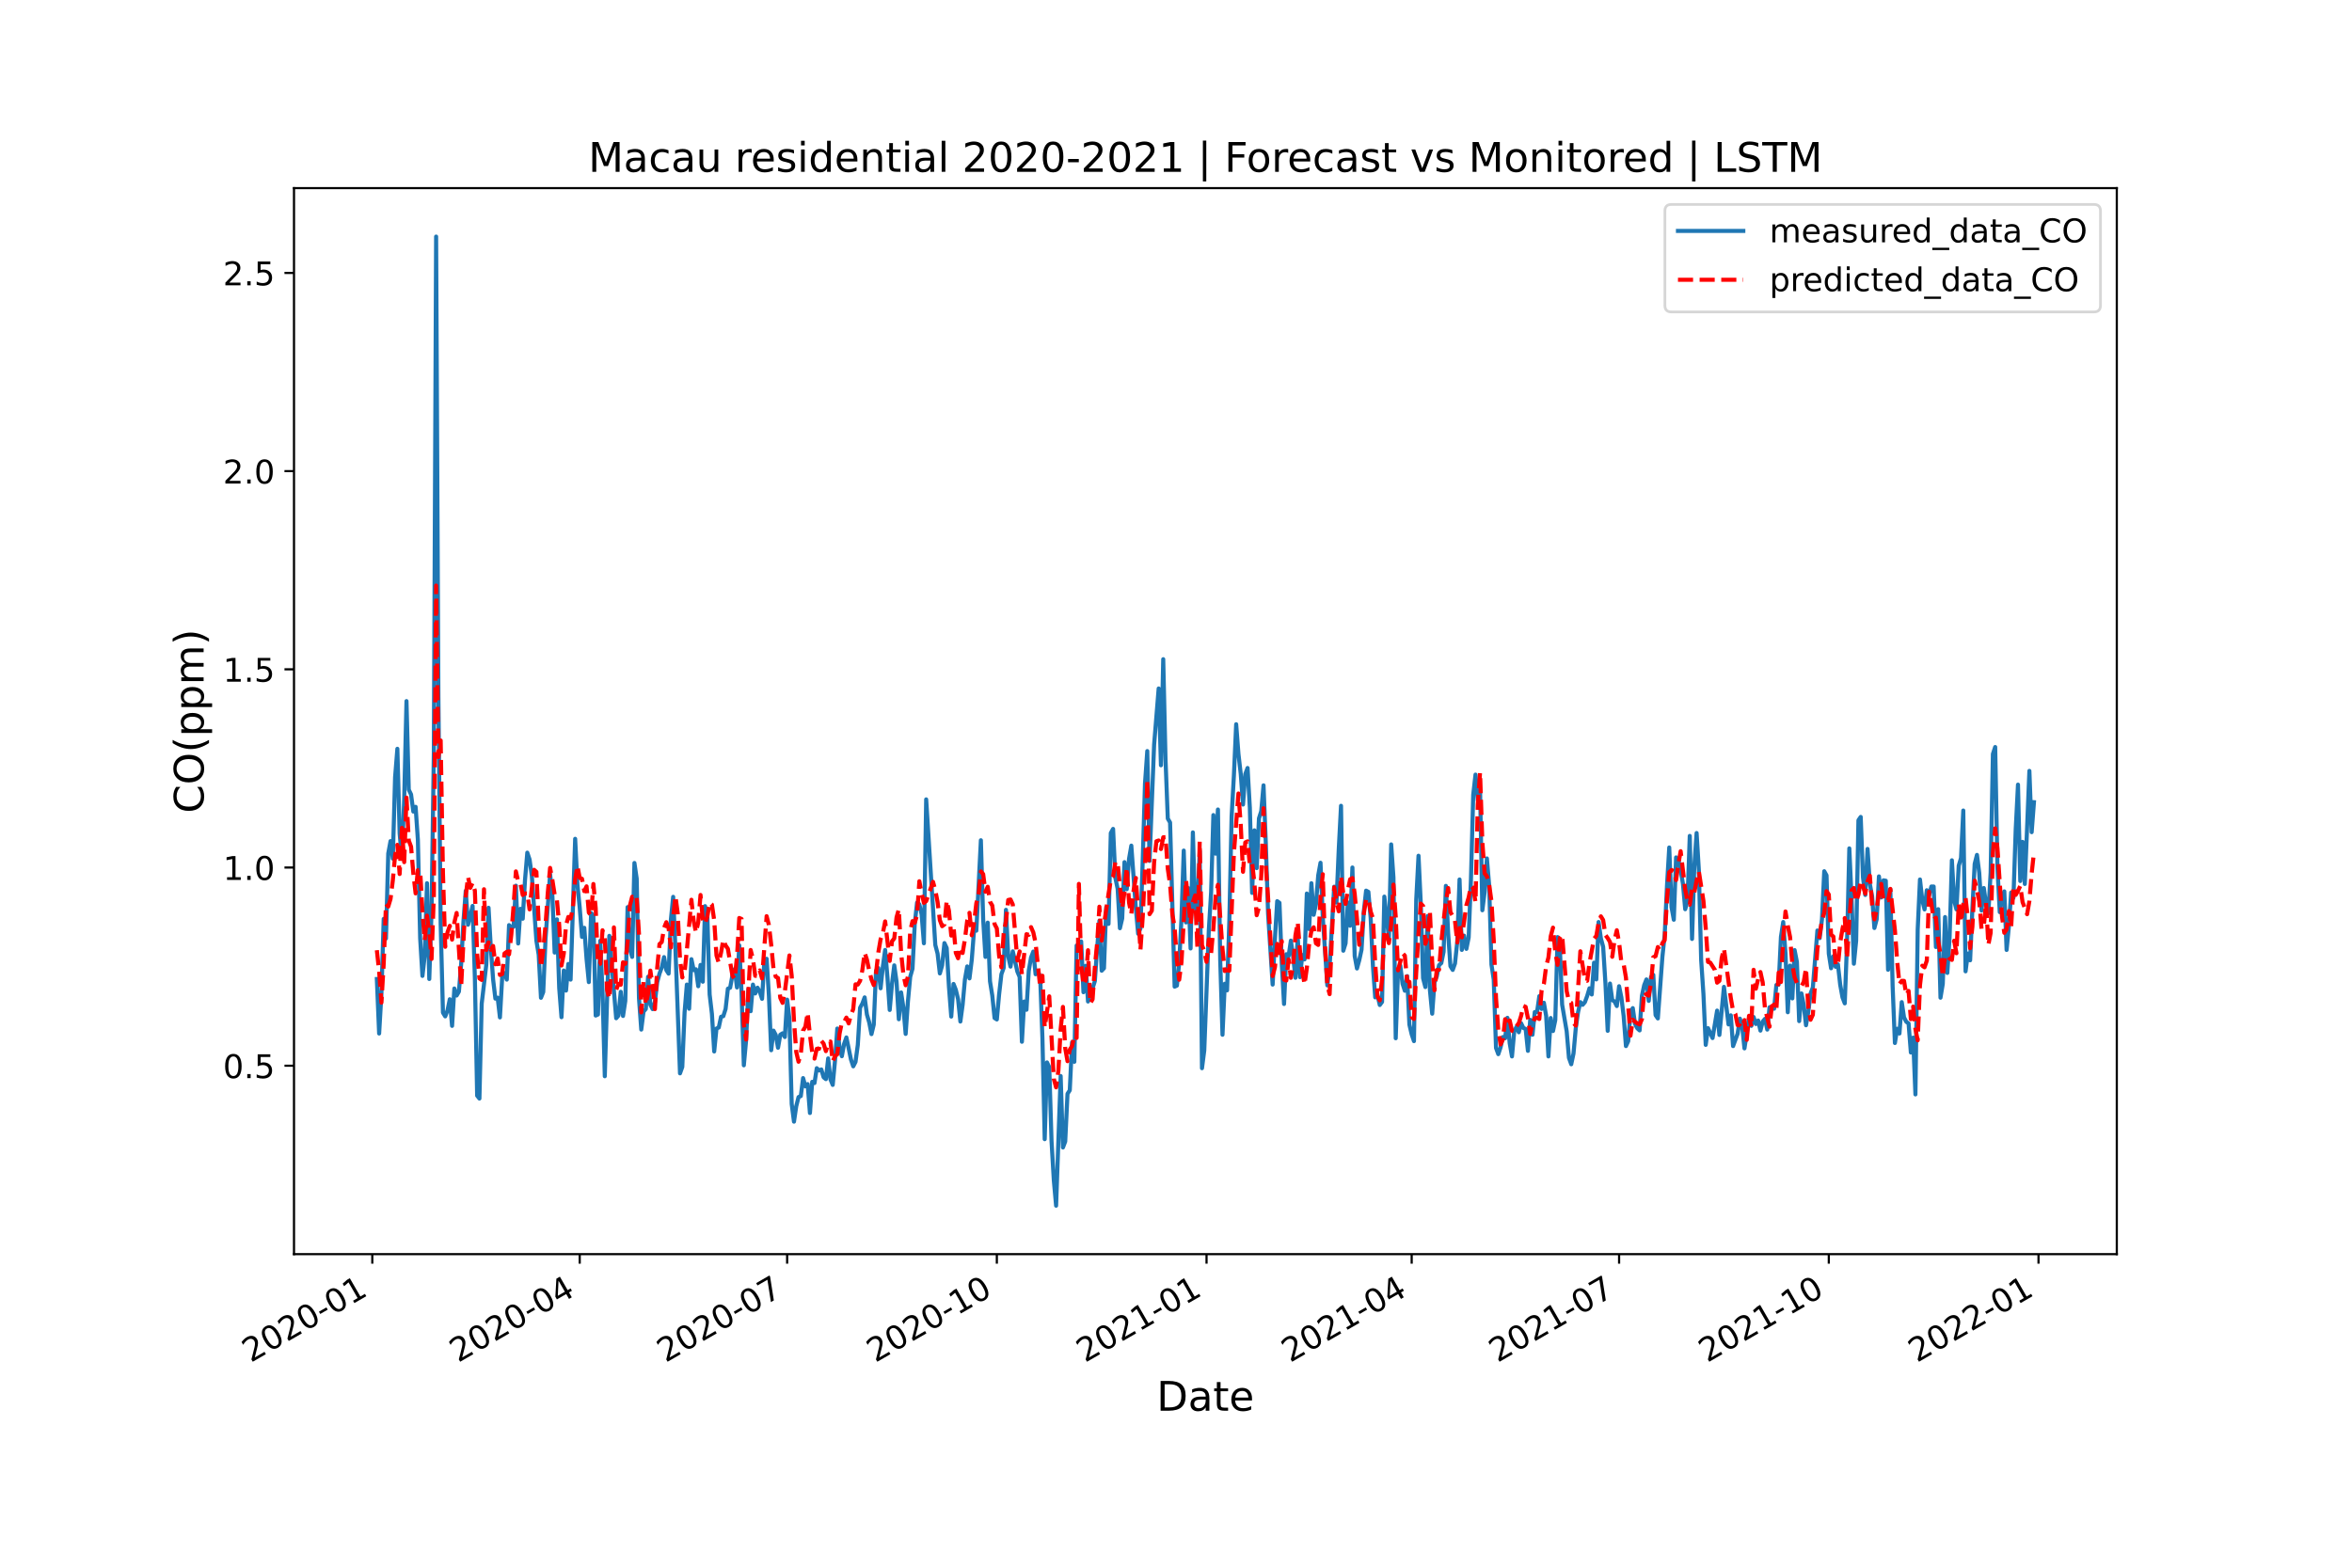 <?xml version="1.0" encoding="utf-8" standalone="no"?>
<!DOCTYPE svg PUBLIC "-//W3C//DTD SVG 1.1//EN"
  "http://www.w3.org/Graphics/SVG/1.1/DTD/svg11.dtd">
<!-- Created with matplotlib (https://matplotlib.org/) -->
<svg height="576pt" version="1.1" viewBox="0 0 864 576" width="864pt" xmlns="http://www.w3.org/2000/svg" xmlns:xlink="http://www.w3.org/1999/xlink">
 <defs>
  <style type="text/css">*{stroke-linecap:butt;stroke-linejoin:round;}</style>
 </defs>
 <g id="figure_1">
  <g id="patch_1">
   <path d="M 0 576 
L 864 576 
L 864 0 
L 0 0 
z
" style="fill:#ffffff;"/>
  </g>
  <g id="axes_1">
   <g id="patch_2">
    <path d="M 108 460.8 
L 777.6 460.8 
L 777.6 69.12 
L 108 69.12 
z
" style="fill:#ffffff;"/>
   </g>
   <g id="matplotlib.axis_1">
    <g id="xtick_1">
     <g id="line2d_1">
      <defs>
       <path d="M 0 0 
L 0 3.5 
" id="mc6652df2b8" style="stroke:#000000;stroke-width:0.8;"/>
      </defs>
      <g>
       <use style="stroke:#000000;stroke-width:0.8;" x="136.762" xlink:href="#mc6652df2b8" y="460.8"/>
      </g>
     </g>
     <g id="text_1">
      <!-- 2020-01 -->
      <g transform="translate(92.092 500.766)rotate(-30)scale(0.12 -0.12)">
       <defs>
        <path d="M 19.188 8.297 
L 53.609 8.297 
L 53.609 0 
L 7.328 0 
L 7.328 8.297 
Q 12.938 14.109 22.625 23.891 
Q 32.328 33.688 34.812 36.531 
Q 39.547 41.844 41.422 45.531 
Q 43.312 49.219 43.312 52.781 
Q 43.312 58.594 39.234 62.25 
Q 35.156 65.922 28.609 65.922 
Q 23.969 65.922 18.812 64.312 
Q 13.672 62.703 7.812 59.422 
L 7.812 69.391 
Q 13.766 71.781 18.938 73 
Q 24.125 74.219 28.422 74.219 
Q 39.75 74.219 46.484 68.547 
Q 53.219 62.891 53.219 53.422 
Q 53.219 48.922 51.531 44.891 
Q 49.859 40.875 45.406 35.406 
Q 44.188 33.984 37.641 27.219 
Q 31.109 20.453 19.188 8.297 
z
" id="DejaVuSans-50"/>
        <path d="M 31.781 66.406 
Q 24.172 66.406 20.328 58.906 
Q 16.5 51.422 16.5 36.375 
Q 16.5 21.391 20.328 13.891 
Q 24.172 6.391 31.781 6.391 
Q 39.453 6.391 43.281 13.891 
Q 47.125 21.391 47.125 36.375 
Q 47.125 51.422 43.281 58.906 
Q 39.453 66.406 31.781 66.406 
z
M 31.781 74.219 
Q 44.047 74.219 50.516 64.516 
Q 56.984 54.828 56.984 36.375 
Q 56.984 17.969 50.516 8.266 
Q 44.047 -1.422 31.781 -1.422 
Q 19.531 -1.422 13.062 8.266 
Q 6.594 17.969 6.594 36.375 
Q 6.594 54.828 13.062 64.516 
Q 19.531 74.219 31.781 74.219 
z
" id="DejaVuSans-48"/>
        <path d="M 4.891 31.391 
L 31.203 31.391 
L 31.203 23.391 
L 4.891 23.391 
z
" id="DejaVuSans-45"/>
        <path d="M 12.406 8.297 
L 28.516 8.297 
L 28.516 63.922 
L 10.984 60.406 
L 10.984 69.391 
L 28.422 72.906 
L 38.281 72.906 
L 38.281 8.297 
L 54.391 8.297 
L 54.391 0 
L 12.406 0 
z
" id="DejaVuSans-49"/>
       </defs>
       <use xlink:href="#DejaVuSans-50"/>
       <use x="63.623" xlink:href="#DejaVuSans-48"/>
       <use x="127.246" xlink:href="#DejaVuSans-50"/>
       <use x="190.869" xlink:href="#DejaVuSans-48"/>
       <use x="254.492" xlink:href="#DejaVuSans-45"/>
       <use x="290.576" xlink:href="#DejaVuSans-48"/>
       <use x="354.199" xlink:href="#DejaVuSans-49"/>
      </g>
     </g>
    </g>
    <g id="xtick_2">
     <g id="line2d_2">
      <g>
       <use style="stroke:#000000;stroke-width:0.8;" x="212.957" xlink:href="#mc6652df2b8" y="460.8"/>
      </g>
     </g>
     <g id="text_2">
      <!-- 2020-04 -->
      <g transform="translate(168.288 500.766)rotate(-30)scale(0.12 -0.12)">
       <defs>
        <path d="M 37.797 64.312 
L 12.891 25.391 
L 37.797 25.391 
z
M 35.203 72.906 
L 47.609 72.906 
L 47.609 25.391 
L 58.016 25.391 
L 58.016 17.188 
L 47.609 17.188 
L 47.609 0 
L 37.797 0 
L 37.797 17.188 
L 4.891 17.188 
L 4.891 26.703 
z
" id="DejaVuSans-52"/>
       </defs>
       <use xlink:href="#DejaVuSans-50"/>
       <use x="63.623" xlink:href="#DejaVuSans-48"/>
       <use x="127.246" xlink:href="#DejaVuSans-50"/>
       <use x="190.869" xlink:href="#DejaVuSans-48"/>
       <use x="254.492" xlink:href="#DejaVuSans-45"/>
       <use x="290.576" xlink:href="#DejaVuSans-48"/>
       <use x="354.199" xlink:href="#DejaVuSans-52"/>
      </g>
     </g>
    </g>
    <g id="xtick_3">
     <g id="line2d_3">
      <g>
       <use style="stroke:#000000;stroke-width:0.8;" x="289.153" xlink:href="#mc6652df2b8" y="460.8"/>
      </g>
     </g>
     <g id="text_3">
      <!-- 2020-07 -->
      <g transform="translate(244.483 500.766)rotate(-30)scale(0.12 -0.12)">
       <defs>
        <path d="M 8.203 72.906 
L 55.078 72.906 
L 55.078 68.703 
L 28.609 0 
L 18.312 0 
L 43.219 64.594 
L 8.203 64.594 
z
" id="DejaVuSans-55"/>
       </defs>
       <use xlink:href="#DejaVuSans-50"/>
       <use x="63.623" xlink:href="#DejaVuSans-48"/>
       <use x="127.246" xlink:href="#DejaVuSans-50"/>
       <use x="190.869" xlink:href="#DejaVuSans-48"/>
       <use x="254.492" xlink:href="#DejaVuSans-45"/>
       <use x="290.576" xlink:href="#DejaVuSans-48"/>
       <use x="354.199" xlink:href="#DejaVuSans-55"/>
      </g>
     </g>
    </g>
    <g id="xtick_4">
     <g id="line2d_4">
      <g>
       <use style="stroke:#000000;stroke-width:0.8;" x="366.186" xlink:href="#mc6652df2b8" y="460.8"/>
      </g>
     </g>
     <g id="text_4">
      <!-- 2020-10 -->
      <g transform="translate(321.516 500.766)rotate(-30)scale(0.12 -0.12)">
       <use xlink:href="#DejaVuSans-50"/>
       <use x="63.623" xlink:href="#DejaVuSans-48"/>
       <use x="127.246" xlink:href="#DejaVuSans-50"/>
       <use x="190.869" xlink:href="#DejaVuSans-48"/>
       <use x="254.492" xlink:href="#DejaVuSans-45"/>
       <use x="290.576" xlink:href="#DejaVuSans-49"/>
       <use x="354.199" xlink:href="#DejaVuSans-48"/>
      </g>
     </g>
    </g>
    <g id="xtick_5">
     <g id="line2d_5">
      <g>
       <use style="stroke:#000000;stroke-width:0.8;" x="443.219" xlink:href="#mc6652df2b8" y="460.8"/>
      </g>
     </g>
     <g id="text_5">
      <!-- 2021-01 -->
      <g transform="translate(398.549 500.766)rotate(-30)scale(0.12 -0.12)">
       <use xlink:href="#DejaVuSans-50"/>
       <use x="63.623" xlink:href="#DejaVuSans-48"/>
       <use x="127.246" xlink:href="#DejaVuSans-50"/>
       <use x="190.869" xlink:href="#DejaVuSans-49"/>
       <use x="254.492" xlink:href="#DejaVuSans-45"/>
       <use x="290.576" xlink:href="#DejaVuSans-48"/>
       <use x="354.199" xlink:href="#DejaVuSans-49"/>
      </g>
     </g>
    </g>
    <g id="xtick_6">
     <g id="line2d_6">
      <g>
       <use style="stroke:#000000;stroke-width:0.8;" x="518.577" xlink:href="#mc6652df2b8" y="460.8"/>
      </g>
     </g>
     <g id="text_6">
      <!-- 2021-04 -->
      <g transform="translate(473.907 500.766)rotate(-30)scale(0.12 -0.12)">
       <use xlink:href="#DejaVuSans-50"/>
       <use x="63.623" xlink:href="#DejaVuSans-48"/>
       <use x="127.246" xlink:href="#DejaVuSans-50"/>
       <use x="190.869" xlink:href="#DejaVuSans-49"/>
       <use x="254.492" xlink:href="#DejaVuSans-45"/>
       <use x="290.576" xlink:href="#DejaVuSans-48"/>
       <use x="354.199" xlink:href="#DejaVuSans-52"/>
      </g>
     </g>
    </g>
    <g id="xtick_7">
     <g id="line2d_7">
      <g>
       <use style="stroke:#000000;stroke-width:0.8;" x="594.772" xlink:href="#mc6652df2b8" y="460.8"/>
      </g>
     </g>
     <g id="text_7">
      <!-- 2021-07 -->
      <g transform="translate(550.103 500.766)rotate(-30)scale(0.12 -0.12)">
       <use xlink:href="#DejaVuSans-50"/>
       <use x="63.623" xlink:href="#DejaVuSans-48"/>
       <use x="127.246" xlink:href="#DejaVuSans-50"/>
       <use x="190.869" xlink:href="#DejaVuSans-49"/>
       <use x="254.492" xlink:href="#DejaVuSans-45"/>
       <use x="290.576" xlink:href="#DejaVuSans-48"/>
       <use x="354.199" xlink:href="#DejaVuSans-55"/>
      </g>
     </g>
    </g>
    <g id="xtick_8">
     <g id="line2d_8">
      <g>
       <use style="stroke:#000000;stroke-width:0.8;" x="671.805" xlink:href="#mc6652df2b8" y="460.8"/>
      </g>
     </g>
     <g id="text_8">
      <!-- 2021-10 -->
      <g transform="translate(627.136 500.766)rotate(-30)scale(0.12 -0.12)">
       <use xlink:href="#DejaVuSans-50"/>
       <use x="63.623" xlink:href="#DejaVuSans-48"/>
       <use x="127.246" xlink:href="#DejaVuSans-50"/>
       <use x="190.869" xlink:href="#DejaVuSans-49"/>
       <use x="254.492" xlink:href="#DejaVuSans-45"/>
       <use x="290.576" xlink:href="#DejaVuSans-49"/>
       <use x="354.199" xlink:href="#DejaVuSans-48"/>
      </g>
     </g>
    </g>
    <g id="xtick_9">
     <g id="line2d_9">
      <g>
       <use style="stroke:#000000;stroke-width:0.8;" x="748.838" xlink:href="#mc6652df2b8" y="460.8"/>
      </g>
     </g>
     <g id="text_9">
      <!-- 2022-01 -->
      <g transform="translate(704.168 500.766)rotate(-30)scale(0.12 -0.12)">
       <use xlink:href="#DejaVuSans-50"/>
       <use x="63.623" xlink:href="#DejaVuSans-48"/>
       <use x="127.246" xlink:href="#DejaVuSans-50"/>
       <use x="190.869" xlink:href="#DejaVuSans-50"/>
       <use x="254.492" xlink:href="#DejaVuSans-45"/>
       <use x="290.576" xlink:href="#DejaVuSans-48"/>
       <use x="354.199" xlink:href="#DejaVuSans-49"/>
      </g>
     </g>
    </g>
    <g id="text_10">
     <!-- Date -->
     <g transform="translate(424.874 518.325)scale(0.15 -0.15)">
      <defs>
       <path d="M 19.672 64.797 
L 19.672 8.109 
L 31.594 8.109 
Q 46.688 8.109 53.688 14.938 
Q 60.688 21.781 60.688 36.531 
Q 60.688 51.172 53.688 57.984 
Q 46.688 64.797 31.594 64.797 
z
M 9.812 72.906 
L 30.078 72.906 
Q 51.266 72.906 61.172 64.094 
Q 71.094 55.281 71.094 36.531 
Q 71.094 17.672 61.125 8.828 
Q 51.172 0 30.078 0 
L 9.812 0 
z
" id="DejaVuSans-68"/>
       <path d="M 34.281 27.484 
Q 23.391 27.484 19.188 25 
Q 14.984 22.516 14.984 16.5 
Q 14.984 11.719 18.141 8.906 
Q 21.297 6.109 26.703 6.109 
Q 34.188 6.109 38.703 11.406 
Q 43.219 16.703 43.219 25.484 
L 43.219 27.484 
z
M 52.203 31.203 
L 52.203 0 
L 43.219 0 
L 43.219 8.297 
Q 40.141 3.328 35.547 0.953 
Q 30.953 -1.422 24.312 -1.422 
Q 15.922 -1.422 10.953 3.297 
Q 6 8.016 6 15.922 
Q 6 25.141 12.172 29.828 
Q 18.359 34.516 30.609 34.516 
L 43.219 34.516 
L 43.219 35.406 
Q 43.219 41.609 39.141 45 
Q 35.062 48.391 27.688 48.391 
Q 23 48.391 18.547 47.266 
Q 14.109 46.141 10.016 43.891 
L 10.016 52.203 
Q 14.938 54.109 19.578 55.047 
Q 24.219 56 28.609 56 
Q 40.484 56 46.344 49.844 
Q 52.203 43.703 52.203 31.203 
z
" id="DejaVuSans-97"/>
       <path d="M 18.312 70.219 
L 18.312 54.688 
L 36.812 54.688 
L 36.812 47.703 
L 18.312 47.703 
L 18.312 18.016 
Q 18.312 11.328 20.141 9.422 
Q 21.969 7.516 27.594 7.516 
L 36.812 7.516 
L 36.812 0 
L 27.594 0 
Q 17.188 0 13.234 3.875 
Q 9.281 7.766 9.281 18.016 
L 9.281 47.703 
L 2.688 47.703 
L 2.688 54.688 
L 9.281 54.688 
L 9.281 70.219 
z
" id="DejaVuSans-116"/>
       <path d="M 56.203 29.594 
L 56.203 25.203 
L 14.891 25.203 
Q 15.484 15.922 20.484 11.062 
Q 25.484 6.203 34.422 6.203 
Q 39.594 6.203 44.453 7.469 
Q 49.312 8.734 54.109 11.281 
L 54.109 2.781 
Q 49.266 0.734 44.188 -0.344 
Q 39.109 -1.422 33.891 -1.422 
Q 20.797 -1.422 13.156 6.188 
Q 5.516 13.812 5.516 26.812 
Q 5.516 40.234 12.766 48.109 
Q 20.016 56 32.328 56 
Q 43.359 56 49.781 48.891 
Q 56.203 41.797 56.203 29.594 
z
M 47.219 32.234 
Q 47.125 39.594 43.094 43.984 
Q 39.062 48.391 32.422 48.391 
Q 24.906 48.391 20.391 44.141 
Q 15.875 39.891 15.188 32.172 
z
" id="DejaVuSans-101"/>
      </defs>
      <use xlink:href="#DejaVuSans-68"/>
      <use x="77.002" xlink:href="#DejaVuSans-97"/>
      <use x="138.281" xlink:href="#DejaVuSans-116"/>
      <use x="177.49" xlink:href="#DejaVuSans-101"/>
     </g>
    </g>
   </g>
   <g id="matplotlib.axis_2">
    <g id="ytick_1">
     <g id="line2d_10">
      <defs>
       <path d="M 0 0 
L -3.5 0 
" id="mb6814d4e15" style="stroke:#000000;stroke-width:0.8;"/>
      </defs>
      <g>
       <use style="stroke:#000000;stroke-width:0.8;" x="108" xlink:href="#mb6814d4e15" y="391.565"/>
      </g>
     </g>
     <g id="text_11">
      <!-- 0.5 -->
      <g transform="translate(81.916 396.124)scale(0.12 -0.12)">
       <defs>
        <path d="M 10.688 12.406 
L 21 12.406 
L 21 0 
L 10.688 0 
z
" id="DejaVuSans-46"/>
        <path d="M 10.797 72.906 
L 49.516 72.906 
L 49.516 64.594 
L 19.828 64.594 
L 19.828 46.734 
Q 21.969 47.469 24.109 47.828 
Q 26.266 48.188 28.422 48.188 
Q 40.625 48.188 47.75 41.5 
Q 54.891 34.812 54.891 23.391 
Q 54.891 11.625 47.562 5.094 
Q 40.234 -1.422 26.906 -1.422 
Q 22.312 -1.422 17.547 -0.641 
Q 12.797 0.141 7.719 1.703 
L 7.719 11.625 
Q 12.109 9.234 16.797 8.062 
Q 21.484 6.891 26.703 6.891 
Q 35.156 6.891 40.078 11.328 
Q 45.016 15.766 45.016 23.391 
Q 45.016 31 40.078 35.438 
Q 35.156 39.891 26.703 39.891 
Q 22.75 39.891 18.812 39.016 
Q 14.891 38.141 10.797 36.281 
z
" id="DejaVuSans-53"/>
       </defs>
       <use xlink:href="#DejaVuSans-48"/>
       <use x="63.623" xlink:href="#DejaVuSans-46"/>
       <use x="95.41" xlink:href="#DejaVuSans-53"/>
      </g>
     </g>
    </g>
    <g id="ytick_2">
     <g id="line2d_11">
      <g>
       <use style="stroke:#000000;stroke-width:0.8;" x="108" xlink:href="#mb6814d4e15" y="318.743"/>
      </g>
     </g>
     <g id="text_12">
      <!-- 1.0 -->
      <g transform="translate(81.916 323.302)scale(0.12 -0.12)">
       <use xlink:href="#DejaVuSans-49"/>
       <use x="63.623" xlink:href="#DejaVuSans-46"/>
       <use x="95.41" xlink:href="#DejaVuSans-48"/>
      </g>
     </g>
    </g>
    <g id="ytick_3">
     <g id="line2d_12">
      <g>
       <use style="stroke:#000000;stroke-width:0.8;" x="108" xlink:href="#mb6814d4e15" y="245.92"/>
      </g>
     </g>
     <g id="text_13">
      <!-- 1.5 -->
      <g transform="translate(81.916 250.479)scale(0.12 -0.12)">
       <use xlink:href="#DejaVuSans-49"/>
       <use x="63.623" xlink:href="#DejaVuSans-46"/>
       <use x="95.41" xlink:href="#DejaVuSans-53"/>
      </g>
     </g>
    </g>
    <g id="ytick_4">
     <g id="line2d_13">
      <g>
       <use style="stroke:#000000;stroke-width:0.8;" x="108" xlink:href="#mb6814d4e15" y="173.097"/>
      </g>
     </g>
     <g id="text_14">
      <!-- 2.0 -->
      <g transform="translate(81.916 177.656)scale(0.12 -0.12)">
       <use xlink:href="#DejaVuSans-50"/>
       <use x="63.623" xlink:href="#DejaVuSans-46"/>
       <use x="95.41" xlink:href="#DejaVuSans-48"/>
      </g>
     </g>
    </g>
    <g id="ytick_5">
     <g id="line2d_14">
      <g>
       <use style="stroke:#000000;stroke-width:0.8;" x="108" xlink:href="#mb6814d4e15" y="100.274"/>
      </g>
     </g>
     <g id="text_15">
      <!-- 2.5 -->
      <g transform="translate(81.916 104.834)scale(0.12 -0.12)">
       <use xlink:href="#DejaVuSans-50"/>
       <use x="63.623" xlink:href="#DejaVuSans-46"/>
       <use x="95.41" xlink:href="#DejaVuSans-53"/>
      </g>
     </g>
    </g>
    <g id="text_16">
     <!-- CO(ppm) -->
     <g transform="translate(74.797 298.781)rotate(-90)scale(0.15 -0.15)">
      <defs>
       <path d="M 64.406 67.281 
L 64.406 56.891 
Q 59.422 61.531 53.781 63.812 
Q 48.141 66.109 41.797 66.109 
Q 29.297 66.109 22.656 58.469 
Q 16.016 50.828 16.016 36.375 
Q 16.016 21.969 22.656 14.328 
Q 29.297 6.688 41.797 6.688 
Q 48.141 6.688 53.781 8.984 
Q 59.422 11.281 64.406 15.922 
L 64.406 5.609 
Q 59.234 2.094 53.438 0.328 
Q 47.656 -1.422 41.219 -1.422 
Q 24.656 -1.422 15.125 8.703 
Q 5.609 18.844 5.609 36.375 
Q 5.609 53.953 15.125 64.078 
Q 24.656 74.219 41.219 74.219 
Q 47.75 74.219 53.531 72.484 
Q 59.328 70.75 64.406 67.281 
z
" id="DejaVuSans-67"/>
       <path d="M 39.406 66.219 
Q 28.656 66.219 22.328 58.203 
Q 16.016 50.203 16.016 36.375 
Q 16.016 22.609 22.328 14.594 
Q 28.656 6.594 39.406 6.594 
Q 50.141 6.594 56.422 14.594 
Q 62.703 22.609 62.703 36.375 
Q 62.703 50.203 56.422 58.203 
Q 50.141 66.219 39.406 66.219 
z
M 39.406 74.219 
Q 54.734 74.219 63.906 63.938 
Q 73.094 53.656 73.094 36.375 
Q 73.094 19.141 63.906 8.859 
Q 54.734 -1.422 39.406 -1.422 
Q 24.031 -1.422 14.812 8.828 
Q 5.609 19.094 5.609 36.375 
Q 5.609 53.656 14.812 63.938 
Q 24.031 74.219 39.406 74.219 
z
" id="DejaVuSans-79"/>
       <path d="M 31 75.875 
Q 24.469 64.656 21.281 53.656 
Q 18.109 42.672 18.109 31.391 
Q 18.109 20.125 21.312 9.062 
Q 24.516 -2 31 -13.188 
L 23.188 -13.188 
Q 15.875 -1.703 12.234 9.375 
Q 8.594 20.453 8.594 31.391 
Q 8.594 42.281 12.203 53.312 
Q 15.828 64.359 23.188 75.875 
z
" id="DejaVuSans-40"/>
       <path d="M 18.109 8.203 
L 18.109 -20.797 
L 9.078 -20.797 
L 9.078 54.688 
L 18.109 54.688 
L 18.109 46.391 
Q 20.953 51.266 25.266 53.625 
Q 29.594 56 35.594 56 
Q 45.562 56 51.781 48.094 
Q 58.016 40.188 58.016 27.297 
Q 58.016 14.406 51.781 6.484 
Q 45.562 -1.422 35.594 -1.422 
Q 29.594 -1.422 25.266 0.953 
Q 20.953 3.328 18.109 8.203 
z
M 48.688 27.297 
Q 48.688 37.203 44.609 42.844 
Q 40.531 48.484 33.406 48.484 
Q 26.266 48.484 22.188 42.844 
Q 18.109 37.203 18.109 27.297 
Q 18.109 17.391 22.188 11.75 
Q 26.266 6.109 33.406 6.109 
Q 40.531 6.109 44.609 11.75 
Q 48.688 17.391 48.688 27.297 
z
" id="DejaVuSans-112"/>
       <path d="M 52 44.188 
Q 55.375 50.25 60.062 53.125 
Q 64.75 56 71.094 56 
Q 79.641 56 84.281 50.016 
Q 88.922 44.047 88.922 33.016 
L 88.922 0 
L 79.891 0 
L 79.891 32.719 
Q 79.891 40.578 77.094 44.375 
Q 74.312 48.188 68.609 48.188 
Q 61.625 48.188 57.562 43.547 
Q 53.516 38.922 53.516 30.906 
L 53.516 0 
L 44.484 0 
L 44.484 32.719 
Q 44.484 40.625 41.703 44.406 
Q 38.922 48.188 33.109 48.188 
Q 26.219 48.188 22.156 43.531 
Q 18.109 38.875 18.109 30.906 
L 18.109 0 
L 9.078 0 
L 9.078 54.688 
L 18.109 54.688 
L 18.109 46.188 
Q 21.188 51.219 25.484 53.609 
Q 29.781 56 35.688 56 
Q 41.656 56 45.828 52.969 
Q 50 49.953 52 44.188 
z
" id="DejaVuSans-109"/>
       <path d="M 8.016 75.875 
L 15.828 75.875 
Q 23.141 64.359 26.781 53.312 
Q 30.422 42.281 30.422 31.391 
Q 30.422 20.453 26.781 9.375 
Q 23.141 -1.703 15.828 -13.188 
L 8.016 -13.188 
Q 14.5 -2 17.703 9.062 
Q 20.906 20.125 20.906 31.391 
Q 20.906 42.672 17.703 53.656 
Q 14.5 64.656 8.016 75.875 
z
" id="DejaVuSans-41"/>
      </defs>
      <use xlink:href="#DejaVuSans-67"/>
      <use x="69.824" xlink:href="#DejaVuSans-79"/>
      <use x="148.535" xlink:href="#DejaVuSans-40"/>
      <use x="187.549" xlink:href="#DejaVuSans-112"/>
      <use x="251.025" xlink:href="#DejaVuSans-112"/>
      <use x="314.502" xlink:href="#DejaVuSans-109"/>
      <use x="411.914" xlink:href="#DejaVuSans-41"/>
     </g>
    </g>
   </g>
   <g id="line2d_15">
    <path clip-path="url(#p62259310f8)" d="M 138.436 359.705 
L 139.274 379.732 
L 140.111 365.207 
L 140.948 337.631 
L 141.786 344.837 
L 142.623 313.584 
L 143.46 309.033 
L 144.298 315.481 
L 145.135 285.593 
L 145.972 275.125 
L 146.81 306.226 
L 147.647 315.481 
L 148.484 293.558 
L 149.321 257.602 
L 150.159 290.145 
L 150.996 291.889 
L 151.833 298.185 
L 152.671 296.441 
L 153.508 308.578 
L 154.345 344.762 
L 155.183 358.568 
L 156.02 351.209 
L 156.857 324.508 
L 157.695 359.705 
L 158.532 334.673 
L 159.369 276.553 
L 160.207 86.924 
L 161.044 256.161 
L 161.881 339.462 
L 162.718 372.07 
L 163.556 373.436 
L 164.393 371.236 
L 165.23 367.139 
L 166.068 376.925 
L 166.905 363.195 
L 167.742 365.774 
L 168.58 364.333 
L 169.417 354.016 
L 170.254 338.465 
L 171.092 327.314 
L 171.929 339.755 
L 172.766 336.569 
L 173.604 332.852 
L 174.441 359.326 
L 175.278 402.565 
L 176.115 403.627 
L 176.953 368.732 
L 178.627 354.547 
L 179.465 333.535 
L 180.302 348.251 
L 181.139 359.857 
L 181.977 366.912 
L 182.814 366.574 
L 183.651 373.815 
L 184.489 358.871 
L 185.326 357.506 
L 186.163 359.933 
L 187.001 339.907 
L 187.838 340.665 
L 188.675 340.514 
L 189.513 325.418 
L 190.35 346.658 
L 191.187 333.914 
L 192.024 337.555 
L 192.862 323.294 
L 193.699 313.281 
L 194.536 315.784 
L 195.374 321.853 
L 197.048 345.672 
L 197.886 350.754 
L 198.723 366.608 
L 199.56 364.484 
L 200.398 344.989 
L 202.072 321.17 
L 202.91 329.059 
L 203.747 349.996 
L 204.584 337.783 
L 205.421 362.967 
L 206.259 373.739 
L 207.096 356.595 
L 207.933 363.953 
L 208.771 354.168 
L 209.608 359.933 
L 211.283 308.198 
L 212.12 325.039 
L 212.957 333.465 
L 213.795 344.231 
L 214.632 340.893 
L 215.469 352.347 
L 216.307 360.843 
L 217.144 335.431 
L 217.981 336.645 
L 218.819 373.132 
L 219.656 372.753 
L 220.493 345.672 
L 221.33 364.181 
L 222.168 395.434 
L 223.005 367.215 
L 223.842 343.851 
L 226.354 374.118 
L 227.192 373.132 
L 228.029 364.409 
L 228.866 373.284 
L 229.704 367.746 
L 230.541 333.307 
L 231.378 348.616 
L 232.216 351.589 
L 233.053 317.074 
L 233.89 322.839 
L 234.727 366.76 
L 235.565 378.29 
L 236.402 371.691 
L 237.239 370.705 
L 238.077 358.871 
L 238.914 369.188 
L 239.751 370.781 
L 240.589 368.05 
L 241.426 360.919 
L 242.263 357.733 
L 243.101 355.457 
L 243.938 351.665 
L 244.775 356.444 
L 245.613 357.733 
L 246.45 337.859 
L 247.287 329.514 
L 248.124 348.858 
L 249.799 394.372 
L 250.636 392.02 
L 251.474 371.994 
L 252.311 361.754 
L 253.148 370.629 
L 253.986 352.423 
L 254.823 356.444 
L 255.66 356.14 
L 256.498 362.36 
L 257.335 354.547 
L 258.172 360.702 
L 259.01 332.928 
L 259.847 336.645 
L 260.684 365.395 
L 261.522 372.525 
L 262.359 386.331 
L 263.196 377.911 
L 264.033 377.532 
L 264.871 373.587 
L 265.708 373.36 
L 266.545 370.705 
L 267.383 363.271 
L 268.22 362.891 
L 269.057 358.34 
L 269.895 356.064 
L 270.732 362.816 
L 271.569 347.341 
L 272.407 364.69 
L 273.244 391.414 
L 274.081 382.235 
L 274.919 363.422 
L 275.756 371.539 
L 276.593 361.754 
L 277.43 365.015 
L 278.268 362.891 
L 279.105 364.409 
L 279.942 366.988 
L 280.78 353.03 
L 281.617 352.271 
L 282.454 365.774 
L 283.292 385.876 
L 284.129 378.67 
L 284.966 380.263 
L 285.804 384.966 
L 286.641 380.187 
L 287.478 379.656 
L 288.316 381.021 
L 289.153 367.291 
L 289.99 374.346 
L 290.828 405.599 
L 291.665 412.123 
L 292.502 406.433 
L 293.339 403.096 
L 294.177 402.716 
L 295.014 396.117 
L 295.851 399.151 
L 296.689 398.317 
L 297.526 408.937 
L 298.363 397.482 
L 299.201 397.937 
L 300.038 392.476 
L 300.875 393.31 
L 301.713 392.931 
L 302.55 395.813 
L 303.387 396.496 
L 304.225 388.874 
L 305.062 396.572 
L 305.899 398.62 
L 306.736 389.745 
L 307.574 377.911 
L 308.411 384.89 
L 309.248 388.076 
L 310.086 383.524 
L 310.923 381.173 
L 312.598 389.29 
L 313.435 391.793 
L 314.272 390.159 
L 315.11 383.904 
L 315.947 370.25 
L 316.784 368.732 
L 317.622 366.457 
L 318.459 372.753 
L 319.296 375.635 
L 320.134 379.959 
L 320.971 376.47 
L 321.808 356.671 
L 322.645 355.685 
L 323.483 363.119 
L 324.32 355.078 
L 325.157 349.03 
L 325.995 359.023 
L 326.832 371.084 
L 327.669 361.526 
L 328.507 354.699 
L 329.344 360.692 
L 330.181 374.497 
L 331.019 364.636 
L 331.856 370.174 
L 332.693 379.883 
L 333.531 367.898 
L 334.368 358.891 
L 335.205 355.913 
L 336.042 339.224 
L 336.88 331.638 
L 337.717 332.245 
L 338.554 335.962 
L 339.392 346.582 
L 340.229 293.71 
L 343.578 347.189 
L 344.416 350.375 
L 345.253 357.657 
L 346.09 354.699 
L 346.928 346.506 
L 347.765 348.327 
L 348.602 362.664 
L 349.439 373.511 
L 350.277 361.526 
L 351.114 363.65 
L 351.951 367.139 
L 352.789 375.332 
L 353.626 369.112 
L 354.463 359.857 
L 355.301 355.078 
L 356.138 359.478 
L 356.975 352.651 
L 357.813 341.727 
L 358.65 341.955 
L 360.325 308.729 
L 361.162 337.707 
L 361.999 351.589 
L 362.837 338.996 
L 363.674 360.54 
L 364.511 365.774 
L 365.348 374.042 
L 366.186 374.573 
L 367.023 365.319 
L 367.86 357.961 
L 368.698 355.609 
L 369.535 334.293 
L 370.372 351.361 
L 371.21 355.154 
L 372.047 349.541 
L 373.722 356.975 
L 374.559 358.947 
L 375.396 382.766 
L 376.234 367.974 
L 377.071 371.008 
L 377.908 356.671 
L 378.745 351.816 
L 379.583 349.616 
L 380.42 357.961 
L 381.257 356.975 
L 382.095 358.719 
L 382.932 381.335 
L 383.769 418.557 
L 384.607 390.352 
L 385.444 392.096 
L 386.281 419.329 
L 387.119 433.666 
L 387.956 442.996 
L 389.631 395.358 
L 390.468 421.605 
L 391.305 419.405 
L 392.143 401.882 
L 392.98 400.592 
L 393.817 382.993 
L 394.654 390.124 
L 395.492 347.417 
L 396.329 349.085 
L 397.166 345.899 
L 398.004 364.56 
L 398.841 354.851 
L 399.678 367.974 
L 400.516 364.899 
L 401.353 363.119 
L 402.19 360.464 
L 403.028 348.479 
L 403.865 338.294 
L 404.702 356.658 
L 405.54 355.761 
L 406.377 333.307 
L 407.214 339.452 
L 408.051 306.074 
L 408.889 304.557 
L 409.726 322.557 
L 410.563 326.556 
L 411.401 341.045 
L 412.238 337.479 
L 413.075 316.77 
L 413.913 326.708 
L 414.75 315.557 
L 415.587 310.702 
L 417.262 333.914 
L 418.099 343.093 
L 418.937 341.12 
L 419.774 316.163 
L 420.611 287.869 
L 421.448 275.959 
L 422.286 316.315 
L 423.96 273.608 
L 425.635 252.965 
L 426.472 281.181 
L 427.31 242.203 
L 428.147 278.918 
L 428.984 300.765 
L 429.822 302.192 
L 431.496 362.512 
L 432.334 362.133 
L 433.171 353.864 
L 434.008 337.403 
L 434.846 312.522 
L 435.683 338.921 
L 436.52 326.328 
L 437.357 348.479 
L 438.195 305.847 
L 439.032 333.762 
L 439.869 334.293 
L 440.707 312.674 
L 441.544 392.476 
L 442.381 385.952 
L 444.056 341.803 
L 444.893 327.921 
L 445.731 299.475 
L 446.568 313.66 
L 447.405 297.427 
L 448.243 352.727 
L 449.08 380.187 
L 449.917 361.45 
L 450.754 363.878 
L 451.592 338.314 
L 452.429 299.93 
L 453.266 284.986 
L 454.104 266.098 
L 454.941 277.021 
L 455.778 284.304 
L 456.616 295.606 
L 457.453 284.428 
L 458.29 282.18 
L 459.128 296.82 
L 459.965 328.073 
L 460.802 305.088 
L 461.64 318.97 
L 462.477 300.689 
L 463.314 298.034 
L 464.152 288.552 
L 464.989 309.716 
L 465.826 335.735 
L 467.501 361.754 
L 468.338 344.989 
L 469.175 331.107 
L 470.013 331.714 
L 470.85 353.864 
L 471.687 368.884 
L 472.525 350.603 
L 473.362 351.285 
L 474.199 345.596 
L 475.037 351.513 
L 475.874 359.25 
L 476.711 344.306 
L 477.549 359.023 
L 478.386 350.906 
L 479.223 352.499 
L 480.06 328.301 
L 480.898 341.348 
L 481.735 324.508 
L 482.572 336.114 
L 483.41 332.245 
L 484.247 321.625 
L 485.084 316.998 
L 485.922 337.1 
L 487.596 362.057 
L 488.434 355.002 
L 490.108 325.797 
L 490.946 331.638 
L 491.783 312.143 
L 492.62 296.061 
L 493.457 349.313 
L 494.295 346.582 
L 495.132 331.562 
L 495.969 340.134 
L 496.807 318.743 
L 497.644 351.285 
L 498.481 355.837 
L 499.319 352.802 
L 500.156 348.934 
L 500.993 334.824 
L 501.831 327.239 
L 502.668 327.694 
L 503.505 337.252 
L 504.343 354.926 
L 505.18 366.457 
L 506.017 365.622 
L 506.855 369.263 
L 507.692 368.126 
L 508.529 329.438 
L 510.204 344.534 
L 511.041 310.247 
L 511.878 322.384 
L 512.716 381.476 
L 513.553 356.519 
L 514.39 354.775 
L 515.228 361.45 
L 516.065 364.029 
L 516.902 358.643 
L 517.74 376.47 
L 518.577 380.035 
L 519.414 382.538 
L 520.252 330.5 
L 521.089 314.419 
L 521.926 332.093 
L 522.763 359.402 
L 523.601 362.664 
L 524.438 336.569 
L 525.275 363.802 
L 526.113 372.449 
L 526.95 360.919 
L 527.787 358.795 
L 528.625 354.623 
L 529.462 353.864 
L 530.299 349.692 
L 531.137 325.494 
L 531.974 342.865 
L 532.811 355.002 
L 533.649 356.368 
L 534.486 354.016 
L 535.323 345.975 
L 536.161 323.142 
L 536.998 349.01 
L 537.835 343.775 
L 538.672 348.63 
L 539.51 344.458 
L 540.347 323.142 
L 541.184 292.041 
L 542.022 284.607 
L 542.859 293.937 
L 543.696 290.296 
L 544.534 334.445 
L 545.371 327.77 
L 546.208 315.405 
L 547.046 325.418 
L 547.883 354.395 
L 548.72 359.933 
L 549.558 385.042 
L 550.395 387.317 
L 551.232 384.814 
L 552.069 381.021 
L 552.907 381.476 
L 553.744 373.966 
L 554.581 383.297 
L 555.419 388.152 
L 556.256 378.897 
L 557.093 377.304 
L 557.931 379.276 
L 558.768 375.939 
L 559.605 377.683 
L 560.443 378.063 
L 561.28 386.104 
L 562.117 374.725 
L 562.955 380.187 
L 563.792 371.843 
L 564.629 371.843 
L 565.466 366.002 
L 566.304 370.705 
L 567.141 368.429 
L 567.978 373.273 
L 568.816 388.152 
L 569.653 374.042 
L 570.49 378.821 
L 571.328 374.801 
L 572.165 344.306 
L 573.002 347.948 
L 573.84 369.112 
L 575.514 378.897 
L 576.352 388.683 
L 577.189 391.034 
L 578.026 387.09 
L 578.864 377.683 
L 579.701 371.843 
L 580.538 368.201 
L 581.375 369.188 
L 582.213 368.201 
L 583.05 365.926 
L 583.887 363.119 
L 584.725 365.395 
L 585.562 353.713 
L 586.399 359.857 
L 587.237 338.769 
L 588.074 344.762 
L 588.911 347.872 
L 589.749 361.223 
L 590.586 378.745 
L 591.423 361.374 
L 592.261 367.443 
L 593.098 367.974 
L 593.935 369.643 
L 594.772 362.36 
L 595.61 366.491 
L 596.447 373.36 
L 597.284 384.359 
L 598.122 382.538 
L 598.959 372.07 
L 599.796 370.401 
L 600.634 376.242 
L 601.471 377.835 
L 602.308 378.594 
L 603.146 365.926 
L 603.983 361.981 
L 604.82 359.857 
L 605.658 367.746 
L 606.495 358.947 
L 607.332 358.188 
L 608.17 372.98 
L 609.007 374.194 
L 610.681 351.513 
L 611.519 343.472 
L 612.356 325.57 
L 613.193 311.384 
L 614.031 333.307 
L 614.868 337.934 
L 615.705 315.026 
L 616.543 315.86 
L 617.38 319.805 
L 618.217 324.659 
L 619.055 334.066 
L 619.892 331.107 
L 620.729 307.136 
L 621.567 344.989 
L 622.404 318.287 
L 623.241 306.074 
L 624.078 319.88 
L 624.916 352.727 
L 625.753 365.243 
L 626.59 383.904 
L 627.428 377.759 
L 629.102 381.4 
L 630.777 371.312 
L 631.614 380.263 
L 633.289 362.588 
L 634.964 376.394 
L 635.801 373.056 
L 636.638 384.359 
L 638.313 379.807 
L 639.15 374.27 
L 639.987 377.152 
L 640.825 385.193 
L 642.499 374.042 
L 643.337 376.925 
L 644.174 373.663 
L 645.011 376.242 
L 645.849 374.953 
L 646.686 378.67 
L 647.523 375.332 
L 648.361 374.346 
L 649.198 378.29 
L 650.035 370.098 
L 650.873 369.87 
L 651.71 370.629 
L 652.547 361.905 
L 653.384 361.754 
L 654.222 344.231 
L 655.059 338.769 
L 655.896 350.299 
L 656.734 371.918 
L 657.571 354.775 
L 658.408 366.836 
L 659.246 349.085 
L 660.083 353.409 
L 660.92 375.18 
L 661.758 365.015 
L 662.595 369.263 
L 663.432 376.697 
L 664.27 371.767 
L 665.107 365.015 
L 665.944 362.816 
L 667.619 341.879 
L 668.456 344.686 
L 669.293 337.783 
L 670.131 320.108 
L 670.968 321.625 
L 671.805 350.375 
L 672.643 355.761 
L 673.48 351.361 
L 674.317 355.23 
L 675.155 354.32 
L 675.992 361.829 
L 676.829 366.457 
L 677.667 368.657 
L 678.504 346.203 
L 679.341 311.72 
L 680.179 330.273 
L 681.016 354.092 
L 681.853 345.672 
L 682.69 301.371 
L 683.528 300.158 
L 684.365 322.384 
L 685.202 328.832 
L 686.04 311.915 
L 686.877 324.735 
L 687.714 329.363 
L 688.552 340.969 
L 689.389 337.783 
L 690.226 322.004 
L 691.064 329.742 
L 691.901 323.446 
L 692.738 323.597 
L 693.576 356.313 
L 694.413 326.753 
L 695.25 362.285 
L 696.087 383.221 
L 696.925 377.987 
L 697.762 379.732 
L 698.599 368.201 
L 699.437 373.815 
L 700.274 375.44 
L 701.111 376.015 
L 701.949 386.71 
L 702.786 381.249 
L 703.623 402.109 
L 704.461 341.5 
L 705.298 323.142 
L 706.135 330.652 
L 706.973 334.142 
L 707.81 327.087 
L 708.647 328.832 
L 709.485 325.721 
L 710.322 325.721 
L 711.159 347.954 
L 711.996 334.052 
L 712.834 366.574 
L 713.671 361.526 
L 714.508 336.948 
L 715.346 357.471 
L 716.183 344.231 
L 717.02 316.095 
L 717.858 330.907 
L 718.695 334.135 
L 719.532 318.081 
L 720.37 315.267 
L 721.207 297.806 
L 722.044 356.892 
L 722.882 350.354 
L 723.719 352.837 
L 724.556 333.804 
L 725.393 317.419 
L 726.231 314.108 
L 727.068 320.729 
L 727.905 334.548 
L 728.743 326.273 
L 729.58 332.231 
L 730.417 335.541 
L 731.255 320.646 
L 732.092 277.035 
L 732.929 274.47 
L 733.767 319.074 
L 734.604 335.128 
L 735.441 330.08 
L 736.279 327.514 
L 737.116 349.03 
L 737.953 340.407 
L 738.79 327.928 
L 739.628 329.914 
L 740.465 304.757 
L 741.302 288.289 
L 742.14 323.708 
L 742.977 309.309 
L 743.814 324.784 
L 745.489 283.242 
L 746.326 305.75 
L 747.164 294.744 
L 747.164 294.744 
" style="fill:none;stroke:#1f77b4;stroke-linecap:square;stroke-width:1.5;"/>
   </g>
   <g id="line2d_16">
    <path clip-path="url(#p62259310f8)" d="M 138.436 349.124 
L 139.274 356.912 
L 140.111 368.373 
L 140.948 354.146 
L 141.786 332.152 
L 142.623 333.082 
L 143.46 330.283 
L 144.298 323.481 
L 145.135 314.281 
L 145.972 310.403 
L 146.81 321.127 
L 147.647 304.164 
L 148.484 316.772 
L 149.321 293.064 
L 150.159 308.811 
L 150.996 311.07 
L 151.833 320.901 
L 152.671 328.256 
L 153.508 319.727 
L 154.345 319.715 
L 155.183 334.95 
L 156.02 345.452 
L 156.857 336.431 
L 157.695 342.675 
L 158.532 352.329 
L 159.369 328.954 
L 160.207 215.158 
L 161.044 278.179 
L 161.881 272.073 
L 162.718 320.879 
L 163.556 347.874 
L 164.393 342.541 
L 165.23 340.179 
L 166.068 345.238 
L 166.905 338.974 
L 167.742 335.433 
L 169.417 362.245 
L 171.092 329.275 
L 171.929 322.195 
L 172.766 326.197 
L 173.604 324.43 
L 174.441 327.229 
L 175.278 350.551 
L 176.115 359.488 
L 176.953 360.046 
L 177.79 326.725 
L 178.627 349.052 
L 179.465 346.246 
L 180.302 348.967 
L 181.139 347.569 
L 181.977 354.286 
L 182.814 352.159 
L 183.651 358.208 
L 184.489 357.867 
L 185.326 350.318 
L 186.163 349.727 
L 187.001 350.639 
L 187.838 343.313 
L 188.675 332.626 
L 189.513 320.167 
L 190.35 323.859 
L 191.187 324.522 
L 192.024 328.854 
L 192.862 328.25 
L 193.699 328.321 
L 194.536 334.125 
L 195.374 326.23 
L 196.211 319.592 
L 197.048 320.359 
L 197.886 339.322 
L 198.723 355.377 
L 199.56 349.032 
L 200.398 339.845 
L 201.235 327.957 
L 202.072 318.885 
L 202.91 323.32 
L 203.747 328.691 
L 204.584 330.69 
L 205.421 339.913 
L 206.259 354.747 
L 207.096 350.378 
L 207.933 339.934 
L 208.771 336.899 
L 209.608 337.462 
L 210.445 333.703 
L 211.283 323.038 
L 212.12 318.143 
L 212.957 322.55 
L 213.795 322.883 
L 214.632 327.426 
L 215.469 325.663 
L 216.307 335.312 
L 217.144 336.341 
L 217.981 324.798 
L 218.819 333.603 
L 219.656 354.422 
L 220.493 354.103 
L 221.33 341.798 
L 222.168 344.602 
L 223.005 363.816 
L 223.842 366.879 
L 224.68 356.141 
L 225.517 340.752 
L 226.354 363.691 
L 227.192 361.488 
L 228.029 361.82 
L 228.866 353.57 
L 229.704 354.128 
L 230.541 346.192 
L 231.378 332.795 
L 232.216 329.487 
L 233.053 330.626 
L 233.89 329.928 
L 234.727 343.073 
L 235.565 371.972 
L 236.402 360.642 
L 237.239 369.093 
L 238.077 365.024 
L 238.914 356.623 
L 239.751 362.455 
L 240.589 370.767 
L 241.426 355.522 
L 242.263 346.881 
L 243.101 346.117 
L 243.938 340.905 
L 244.775 338.833 
L 245.613 341.136 
L 246.45 348.137 
L 247.287 336.94 
L 248.124 329.237 
L 248.962 335.59 
L 249.799 352.43 
L 250.636 359.144 
L 251.474 357.317 
L 252.311 349.152 
L 253.986 330.589 
L 254.823 338.425 
L 255.66 342.6 
L 256.498 338.871 
L 257.335 328.828 
L 258.172 337.741 
L 259.01 339.435 
L 259.847 336.696 
L 260.684 331.67 
L 261.522 332.375 
L 262.359 338.126 
L 263.196 351.065 
L 264.033 353.751 
L 264.871 350.003 
L 265.708 345.317 
L 266.545 347.364 
L 267.383 348.597 
L 269.057 358.45 
L 269.895 359.684 
L 270.732 351.408 
L 271.569 337.287 
L 272.407 337.646 
L 273.244 376.38 
L 274.081 381.956 
L 274.919 364.12 
L 275.756 349.043 
L 276.593 352.396 
L 277.43 358.539 
L 278.268 358.554 
L 279.105 356.555 
L 279.942 359.494 
L 281.617 336.619 
L 282.454 339.868 
L 283.292 347.045 
L 284.129 355.778 
L 284.966 358.872 
L 285.804 359.349 
L 286.641 366.647 
L 287.478 368.477 
L 288.316 364.352 
L 289.99 351.054 
L 290.828 358.486 
L 291.665 374.975 
L 292.502 386.525 
L 293.339 390.103 
L 294.177 387.22 
L 295.014 378.624 
L 295.851 377.257 
L 296.689 372.112 
L 297.526 380.258 
L 298.363 386.679 
L 299.201 388.948 
L 300.038 385.343 
L 300.875 385.372 
L 301.713 382.408 
L 302.55 383.467 
L 303.387 386.205 
L 304.225 383.476 
L 305.062 382.67 
L 305.899 389.985 
L 306.736 388.039 
L 307.574 387.373 
L 308.411 379.76 
L 309.248 375.729 
L 310.086 375.452 
L 310.923 373.885 
L 311.76 376.019 
L 312.598 372.946 
L 313.435 370.757 
L 314.272 361.667 
L 315.11 361.753 
L 315.947 360.381 
L 316.784 356.42 
L 317.622 350.067 
L 318.459 352.58 
L 319.296 356.621 
L 320.134 359.854 
L 320.971 361.95 
L 321.808 357.592 
L 322.645 349.974 
L 323.483 345.123 
L 324.32 342.87 
L 325.157 338.542 
L 326.832 353.053 
L 327.669 345.852 
L 328.507 344.791 
L 329.344 337.036 
L 330.181 334.067 
L 331.019 350.088 
L 331.856 358.008 
L 332.693 361.997 
L 333.531 358.732 
L 334.368 342.046 
L 335.205 338.441 
L 336.042 339.019 
L 336.88 336.229 
L 337.717 323.786 
L 338.554 328.163 
L 339.392 331.728 
L 340.229 331.085 
L 342.741 324.001 
L 343.578 327.085 
L 344.416 331.422 
L 345.253 338.095 
L 346.09 340.301 
L 346.928 339.662 
L 347.765 330.952 
L 348.602 334.651 
L 349.439 343.758 
L 350.277 340.341 
L 351.114 350.106 
L 351.951 352.079 
L 352.789 348.094 
L 353.626 350.145 
L 354.463 345.076 
L 355.301 338.256 
L 356.138 335.388 
L 356.975 343.654 
L 357.813 339.073 
L 358.65 331.87 
L 359.487 328.586 
L 360.325 320.16 
L 361.162 321.148 
L 361.999 327.641 
L 362.837 325.814 
L 363.674 331.316 
L 364.511 332.716 
L 365.348 339.504 
L 366.186 341.13 
L 367.023 351.233 
L 367.86 355.432 
L 368.698 342.958 
L 369.535 338.429 
L 370.372 330.667 
L 371.21 330.493 
L 372.047 332.317 
L 373.722 352.907 
L 374.559 349.572 
L 375.396 357.972 
L 377.071 343.237 
L 377.908 343.474 
L 378.745 340.644 
L 379.583 342.585 
L 380.42 346.451 
L 382.095 362.518 
L 382.932 358.5 
L 383.769 377.443 
L 385.444 366.075 
L 387.119 396.396 
L 387.956 399.512 
L 388.793 393.391 
L 389.631 378.051 
L 390.468 369.962 
L 391.305 385.156 
L 392.143 389.901 
L 392.98 385.657 
L 393.817 384.332 
L 394.654 380.456 
L 395.492 381.351 
L 396.329 324.757 
L 397.166 354.298 
L 398.004 361.871 
L 398.841 360.101 
L 399.678 349.131 
L 400.516 368.607 
L 401.353 367.167 
L 402.19 355.112 
L 403.028 346.526 
L 403.865 333.131 
L 404.702 345.591 
L 407.214 328.406 
L 408.051 323.334 
L 408.889 322.067 
L 409.726 316.77 
L 410.563 316.84 
L 411.401 325.969 
L 412.238 333.597 
L 413.075 327.772 
L 413.913 318.764 
L 414.75 331.643 
L 415.587 335.828 
L 416.425 327.153 
L 417.262 322.596 
L 418.937 348.989 
L 419.774 336.864 
L 420.611 319.251 
L 421.448 286.32 
L 422.286 335.899 
L 423.123 334.591 
L 423.96 316.802 
L 424.798 309.097 
L 425.635 308.809 
L 426.472 311.959 
L 427.31 307.641 
L 428.147 307.578 
L 428.984 319.202 
L 429.822 324.988 
L 430.659 335.941 
L 431.496 340.651 
L 432.334 352.946 
L 433.171 359.972 
L 434.008 353.576 
L 435.683 323.318 
L 437.357 339.454 
L 438.195 331.447 
L 439.032 328.996 
L 439.869 348.419 
L 440.707 309.248 
L 441.544 347.319 
L 442.381 349.435 
L 443.219 353.412 
L 444.056 345.137 
L 444.893 350.249 
L 445.731 341.109 
L 446.568 329.272 
L 447.405 325.084 
L 449.08 348.633 
L 449.917 356.779 
L 450.754 356.487 
L 451.592 356.651 
L 453.266 313.446 
L 454.941 291.543 
L 455.778 302.95 
L 456.616 320.312 
L 457.453 309.534 
L 458.29 309.121 
L 459.128 317.799 
L 459.965 316.978 
L 460.802 324.429 
L 461.64 336.27 
L 462.477 333.386 
L 463.314 321.919 
L 464.152 296.956 
L 464.989 318.023 
L 465.826 329.839 
L 467.501 358.616 
L 468.338 355.405 
L 469.175 346.817 
L 470.013 350.196 
L 470.85 345.79 
L 471.687 359.958 
L 472.525 360.269 
L 473.362 352.51 
L 474.199 359.267 
L 475.037 354.618 
L 475.874 343.663 
L 476.711 338.882 
L 477.549 349.435 
L 478.386 356.611 
L 479.223 361.682 
L 480.06 355.736 
L 480.898 346.884 
L 481.735 342.038 
L 482.572 340.71 
L 483.41 346.589 
L 484.247 347.187 
L 485.084 329.271 
L 485.922 321.221 
L 486.759 347.861 
L 487.596 362.03 
L 488.434 365.274 
L 489.271 344.13 
L 490.108 326.006 
L 490.946 331.207 
L 491.783 334.841 
L 492.62 321.904 
L 493.457 328.175 
L 494.295 332.097 
L 495.132 326.961 
L 495.969 323.068 
L 496.807 322.615 
L 497.644 328.429 
L 499.319 347.138 
L 500.156 343.346 
L 500.993 335.643 
L 501.831 330.444 
L 502.668 330.325 
L 503.505 334.925 
L 504.343 337.383 
L 505.18 353.974 
L 506.017 366.039 
L 506.855 367.552 
L 507.692 359.779 
L 508.529 341.827 
L 509.366 343.149 
L 510.204 346.527 
L 511.041 339.504 
L 511.878 325.023 
L 512.716 336.906 
L 513.553 356.513 
L 515.228 350.233 
L 516.065 351.133 
L 516.902 360.424 
L 517.74 360.747 
L 518.577 373.712 
L 519.414 374.415 
L 520.252 357.202 
L 521.089 342.818 
L 521.926 332.01 
L 522.763 332.876 
L 523.601 346.779 
L 524.438 344.273 
L 525.275 334.896 
L 526.113 353.491 
L 526.95 363.835 
L 527.787 356.425 
L 528.625 356.296 
L 529.462 346.111 
L 530.299 338.225 
L 531.137 331.506 
L 531.974 326.279 
L 532.811 335.172 
L 533.649 336.556 
L 534.486 338.315 
L 535.323 346.282 
L 536.161 339.336 
L 536.998 344.408 
L 538.672 332.611 
L 539.51 329.728 
L 540.347 325.532 
L 541.184 326.31 
L 542.022 331.413 
L 542.859 295.65 
L 543.696 283.795 
L 544.534 309.259 
L 545.371 320.913 
L 546.208 321.946 
L 547.046 325.018 
L 547.883 331.154 
L 548.72 345.412 
L 549.558 366.64 
L 550.395 378.575 
L 551.232 383.731 
L 552.069 381.931 
L 552.907 374.469 
L 553.744 376.718 
L 554.581 374.915 
L 555.419 378.712 
L 556.256 378.986 
L 557.093 377.048 
L 557.931 375.893 
L 558.768 373.261 
L 559.605 369.581 
L 560.443 369.947 
L 561.28 374.118 
L 562.117 379.886 
L 562.955 376.111 
L 563.792 374.146 
L 564.629 373.963 
L 565.466 374.402 
L 566.304 363.846 
L 567.141 361.507 
L 567.978 355.023 
L 568.816 351.793 
L 569.653 344.006 
L 570.49 340.834 
L 571.328 349.713 
L 572.165 354.517 
L 573.002 344.672 
L 573.84 343.488 
L 575.514 364.135 
L 576.352 367.922 
L 577.189 368.445 
L 578.026 375.895 
L 578.864 376.817 
L 580.538 349.513 
L 582.213 359.902 
L 583.05 360.346 
L 583.887 353.846 
L 585.562 344.888 
L 586.399 343.899 
L 587.237 339.029 
L 588.074 336.681 
L 588.911 338.045 
L 589.749 343.554 
L 590.586 344.696 
L 591.423 346.098 
L 592.261 351.541 
L 593.098 345.365 
L 593.935 341.789 
L 594.772 346.376 
L 595.61 353.631 
L 596.447 354.285 
L 597.284 359.18 
L 598.959 380.524 
L 599.796 374.649 
L 600.634 375.438 
L 601.471 375.992 
L 602.308 376.387 
L 603.146 374.52 
L 603.983 364.307 
L 604.82 365.438 
L 605.658 365.821 
L 606.495 361.323 
L 607.332 351.695 
L 608.17 351.322 
L 609.007 347.958 
L 609.844 349.23 
L 610.681 346.501 
L 611.519 345.437 
L 612.356 330.541 
L 613.193 320.467 
L 614.031 319.652 
L 614.868 320.133 
L 615.705 323.334 
L 616.543 317.479 
L 617.38 312.747 
L 619.055 326.809 
L 619.892 330.985 
L 620.729 332.395 
L 621.567 326.336 
L 622.404 327.909 
L 623.241 323.444 
L 624.078 320.246 
L 625.753 330.991 
L 626.59 340.843 
L 627.428 353.423 
L 628.265 353.698 
L 629.94 356.335 
L 630.777 361.051 
L 631.614 360.368 
L 632.452 352.019 
L 633.289 348.555 
L 635.801 366.655 
L 636.638 371.418 
L 637.476 372.553 
L 638.313 376.662 
L 639.15 376.752 
L 639.987 377.573 
L 640.825 374.804 
L 641.662 382.052 
L 642.499 373.217 
L 643.337 377.375 
L 644.174 356.323 
L 645.011 363.261 
L 645.849 359.713 
L 646.686 357.149 
L 647.523 360.944 
L 648.361 370.577 
L 650.035 377.222 
L 650.873 369.722 
L 651.71 369.116 
L 652.547 370.812 
L 653.384 357.348 
L 654.222 360.821 
L 655.059 344.687 
L 655.896 334.893 
L 656.734 340.067 
L 657.571 344.24 
L 658.408 354.291 
L 659.246 359.138 
L 660.083 361.163 
L 660.92 361.817 
L 661.758 362.327 
L 662.595 360.759 
L 663.432 355.752 
L 664.27 370.154 
L 665.107 374.679 
L 665.944 372.855 
L 667.619 348.601 
L 669.293 338.23 
L 670.131 335.407 
L 670.968 327.413 
L 671.805 328.67 
L 672.643 343.425 
L 673.48 344.104 
L 674.317 354.339 
L 675.155 354.748 
L 675.992 346.261 
L 676.829 341.275 
L 677.667 337.321 
L 678.504 352.123 
L 679.341 337.929 
L 680.179 327.094 
L 681.016 326.273 
L 681.853 331.28 
L 682.69 328.741 
L 683.528 323.653 
L 684.365 325.452 
L 685.202 328.345 
L 686.04 323.787 
L 686.877 321.748 
L 687.714 332.595 
L 688.552 337.778 
L 689.389 334.158 
L 690.226 328.151 
L 691.064 324.767 
L 691.901 330.887 
L 692.738 330.525 
L 693.576 330.768 
L 694.413 326.586 
L 696.087 341.753 
L 696.925 353.162 
L 697.762 361.57 
L 698.599 360.378 
L 699.437 360.392 
L 700.274 365.5 
L 701.111 364.085 
L 701.949 374.441 
L 702.786 369.847 
L 703.623 378.069 
L 704.461 382.231 
L 705.298 361.992 
L 706.135 354.822 
L 706.973 355.412 
L 707.81 352.958 
L 708.647 327.638 
L 709.485 332.046 
L 710.322 337.781 
L 711.159 337.169 
L 711.996 345.927 
L 712.834 350.566 
L 713.671 358.769 
L 714.508 351.479 
L 715.346 351.033 
L 716.183 352.225 
L 717.02 352.684 
L 717.858 345.637 
L 718.695 350.237 
L 719.532 332.07 
L 720.37 338.78 
L 721.207 332.253 
L 722.044 329.786 
L 722.882 337.419 
L 723.719 348.391 
L 724.556 340.468 
L 725.393 323.58 
L 726.231 326.966 
L 727.068 331.128 
L 727.905 341.344 
L 728.743 340.413 
L 729.58 331.62 
L 730.417 347.148 
L 731.255 342.766 
L 732.092 313.174 
L 732.929 304.353 
L 733.767 311.683 
L 735.441 336.844 
L 736.279 342.737 
L 737.116 341.514 
L 737.953 334.76 
L 738.79 340.562 
L 739.628 325.692 
L 740.465 328.802 
L 741.302 327.294 
L 742.14 325.508 
L 742.977 331.414 
L 744.652 335.899 
L 745.489 331.034 
L 746.326 320.893 
L 747.164 313.206 
L 747.164 313.206 
" style="fill:none;stroke:#ff0000;stroke-dasharray:5.55,2.4;stroke-dashoffset:0;stroke-width:1.5;"/>
   </g>
   <g id="patch_3">
    <path d="M 108 460.8 
L 108 69.12 
" style="fill:none;stroke:#000000;stroke-linecap:square;stroke-linejoin:miter;stroke-width:0.8;"/>
   </g>
   <g id="patch_4">
    <path d="M 777.6 460.8 
L 777.6 69.12 
" style="fill:none;stroke:#000000;stroke-linecap:square;stroke-linejoin:miter;stroke-width:0.8;"/>
   </g>
   <g id="patch_5">
    <path d="M 108 460.8 
L 777.6 460.8 
" style="fill:none;stroke:#000000;stroke-linecap:square;stroke-linejoin:miter;stroke-width:0.8;"/>
   </g>
   <g id="patch_6">
    <path d="M 108 69.12 
L 777.6 69.12 
" style="fill:none;stroke:#000000;stroke-linecap:square;stroke-linejoin:miter;stroke-width:0.8;"/>
   </g>
   <g id="text_17">
    <!-- Macau residential 2020-2021 | Forecast vs Monitored | LSTM -->
    <g transform="translate(216.122 63.12)scale(0.15 -0.15)">
     <defs>
      <path d="M 9.812 72.906 
L 24.516 72.906 
L 43.109 23.297 
L 61.812 72.906 
L 76.516 72.906 
L 76.516 0 
L 66.891 0 
L 66.891 64.016 
L 48.094 14.016 
L 38.188 14.016 
L 19.391 64.016 
L 19.391 0 
L 9.812 0 
z
" id="DejaVuSans-77"/>
      <path d="M 48.781 52.594 
L 48.781 44.188 
Q 44.969 46.297 41.141 47.344 
Q 37.312 48.391 33.406 48.391 
Q 24.656 48.391 19.812 42.844 
Q 14.984 37.312 14.984 27.297 
Q 14.984 17.281 19.812 11.734 
Q 24.656 6.203 33.406 6.203 
Q 37.312 6.203 41.141 7.25 
Q 44.969 8.297 48.781 10.406 
L 48.781 2.094 
Q 45.016 0.344 40.984 -0.531 
Q 36.969 -1.422 32.422 -1.422 
Q 20.062 -1.422 12.781 6.344 
Q 5.516 14.109 5.516 27.297 
Q 5.516 40.672 12.859 48.328 
Q 20.219 56 33.016 56 
Q 37.156 56 41.109 55.141 
Q 45.062 54.297 48.781 52.594 
z
" id="DejaVuSans-99"/>
      <path d="M 8.5 21.578 
L 8.5 54.688 
L 17.484 54.688 
L 17.484 21.922 
Q 17.484 14.156 20.5 10.266 
Q 23.531 6.391 29.594 6.391 
Q 36.859 6.391 41.078 11.031 
Q 45.312 15.672 45.312 23.688 
L 45.312 54.688 
L 54.297 54.688 
L 54.297 0 
L 45.312 0 
L 45.312 8.406 
Q 42.047 3.422 37.719 1 
Q 33.406 -1.422 27.688 -1.422 
Q 18.266 -1.422 13.375 4.438 
Q 8.5 10.297 8.5 21.578 
z
M 31.109 56 
z
" id="DejaVuSans-117"/>
      <path id="DejaVuSans-32"/>
      <path d="M 41.109 46.297 
Q 39.594 47.172 37.812 47.578 
Q 36.031 48 33.891 48 
Q 26.266 48 22.188 43.047 
Q 18.109 38.094 18.109 28.812 
L 18.109 0 
L 9.078 0 
L 9.078 54.688 
L 18.109 54.688 
L 18.109 46.188 
Q 20.953 51.172 25.484 53.578 
Q 30.031 56 36.531 56 
Q 37.453 56 38.578 55.875 
Q 39.703 55.766 41.062 55.516 
z
" id="DejaVuSans-114"/>
      <path d="M 44.281 53.078 
L 44.281 44.578 
Q 40.484 46.531 36.375 47.5 
Q 32.281 48.484 27.875 48.484 
Q 21.188 48.484 17.844 46.438 
Q 14.5 44.391 14.5 40.281 
Q 14.5 37.156 16.891 35.375 
Q 19.281 33.594 26.516 31.984 
L 29.594 31.297 
Q 39.156 29.25 43.188 25.516 
Q 47.219 21.781 47.219 15.094 
Q 47.219 7.469 41.188 3.016 
Q 35.156 -1.422 24.609 -1.422 
Q 20.219 -1.422 15.453 -0.562 
Q 10.688 0.297 5.422 2 
L 5.422 11.281 
Q 10.406 8.688 15.234 7.391 
Q 20.062 6.109 24.812 6.109 
Q 31.156 6.109 34.562 8.281 
Q 37.984 10.453 37.984 14.406 
Q 37.984 18.062 35.516 20.016 
Q 33.062 21.969 24.703 23.781 
L 21.578 24.516 
Q 13.234 26.266 9.516 29.906 
Q 5.812 33.547 5.812 39.891 
Q 5.812 47.609 11.281 51.797 
Q 16.75 56 26.812 56 
Q 31.781 56 36.172 55.266 
Q 40.578 54.547 44.281 53.078 
z
" id="DejaVuSans-115"/>
      <path d="M 9.422 54.688 
L 18.406 54.688 
L 18.406 0 
L 9.422 0 
z
M 9.422 75.984 
L 18.406 75.984 
L 18.406 64.594 
L 9.422 64.594 
z
" id="DejaVuSans-105"/>
      <path d="M 45.406 46.391 
L 45.406 75.984 
L 54.391 75.984 
L 54.391 0 
L 45.406 0 
L 45.406 8.203 
Q 42.578 3.328 38.25 0.953 
Q 33.938 -1.422 27.875 -1.422 
Q 17.969 -1.422 11.734 6.484 
Q 5.516 14.406 5.516 27.297 
Q 5.516 40.188 11.734 48.094 
Q 17.969 56 27.875 56 
Q 33.938 56 38.25 53.625 
Q 42.578 51.266 45.406 46.391 
z
M 14.797 27.297 
Q 14.797 17.391 18.875 11.75 
Q 22.953 6.109 30.078 6.109 
Q 37.203 6.109 41.297 11.75 
Q 45.406 17.391 45.406 27.297 
Q 45.406 37.203 41.297 42.844 
Q 37.203 48.484 30.078 48.484 
Q 22.953 48.484 18.875 42.844 
Q 14.797 37.203 14.797 27.297 
z
" id="DejaVuSans-100"/>
      <path d="M 54.891 33.016 
L 54.891 0 
L 45.906 0 
L 45.906 32.719 
Q 45.906 40.484 42.875 44.328 
Q 39.844 48.188 33.797 48.188 
Q 26.516 48.188 22.312 43.547 
Q 18.109 38.922 18.109 30.906 
L 18.109 0 
L 9.078 0 
L 9.078 54.688 
L 18.109 54.688 
L 18.109 46.188 
Q 21.344 51.125 25.703 53.562 
Q 30.078 56 35.797 56 
Q 45.219 56 50.047 50.172 
Q 54.891 44.344 54.891 33.016 
z
" id="DejaVuSans-110"/>
      <path d="M 9.422 75.984 
L 18.406 75.984 
L 18.406 0 
L 9.422 0 
z
" id="DejaVuSans-108"/>
      <path d="M 21 76.422 
L 21 -23.578 
L 12.703 -23.578 
L 12.703 76.422 
z
" id="DejaVuSans-124"/>
      <path d="M 9.812 72.906 
L 51.703 72.906 
L 51.703 64.594 
L 19.672 64.594 
L 19.672 43.109 
L 48.578 43.109 
L 48.578 34.812 
L 19.672 34.812 
L 19.672 0 
L 9.812 0 
z
" id="DejaVuSans-70"/>
      <path d="M 30.609 48.391 
Q 23.391 48.391 19.188 42.75 
Q 14.984 37.109 14.984 27.297 
Q 14.984 17.484 19.156 11.844 
Q 23.344 6.203 30.609 6.203 
Q 37.797 6.203 41.984 11.859 
Q 46.188 17.531 46.188 27.297 
Q 46.188 37.016 41.984 42.703 
Q 37.797 48.391 30.609 48.391 
z
M 30.609 56 
Q 42.328 56 49.016 48.375 
Q 55.719 40.766 55.719 27.297 
Q 55.719 13.875 49.016 6.219 
Q 42.328 -1.422 30.609 -1.422 
Q 18.844 -1.422 12.172 6.219 
Q 5.516 13.875 5.516 27.297 
Q 5.516 40.766 12.172 48.375 
Q 18.844 56 30.609 56 
z
" id="DejaVuSans-111"/>
      <path d="M 2.984 54.688 
L 12.5 54.688 
L 29.594 8.797 
L 46.688 54.688 
L 56.203 54.688 
L 35.688 0 
L 23.484 0 
z
" id="DejaVuSans-118"/>
      <path d="M 9.812 72.906 
L 19.672 72.906 
L 19.672 8.297 
L 55.172 8.297 
L 55.172 0 
L 9.812 0 
z
" id="DejaVuSans-76"/>
      <path d="M 53.516 70.516 
L 53.516 60.891 
Q 47.906 63.578 42.922 64.891 
Q 37.938 66.219 33.297 66.219 
Q 25.25 66.219 20.875 63.094 
Q 16.5 59.969 16.5 54.203 
Q 16.5 49.359 19.406 46.891 
Q 22.312 44.438 30.422 42.922 
L 36.375 41.703 
Q 47.406 39.594 52.656 34.297 
Q 57.906 29 57.906 20.125 
Q 57.906 9.516 50.797 4.047 
Q 43.703 -1.422 29.984 -1.422 
Q 24.812 -1.422 18.969 -0.25 
Q 13.141 0.922 6.891 3.219 
L 6.891 13.375 
Q 12.891 10.016 18.656 8.297 
Q 24.422 6.594 29.984 6.594 
Q 38.422 6.594 43.016 9.906 
Q 47.609 13.234 47.609 19.391 
Q 47.609 24.75 44.312 27.781 
Q 41.016 30.812 33.5 32.328 
L 27.484 33.5 
Q 16.453 35.688 11.516 40.375 
Q 6.594 45.062 6.594 53.422 
Q 6.594 63.094 13.406 68.656 
Q 20.219 74.219 32.172 74.219 
Q 37.312 74.219 42.625 73.281 
Q 47.953 72.359 53.516 70.516 
z
" id="DejaVuSans-83"/>
      <path d="M -0.297 72.906 
L 61.375 72.906 
L 61.375 64.594 
L 35.5 64.594 
L 35.5 0 
L 25.594 0 
L 25.594 64.594 
L -0.297 64.594 
z
" id="DejaVuSans-84"/>
     </defs>
     <use xlink:href="#DejaVuSans-77"/>
     <use x="86.279" xlink:href="#DejaVuSans-97"/>
     <use x="147.559" xlink:href="#DejaVuSans-99"/>
     <use x="202.539" xlink:href="#DejaVuSans-97"/>
     <use x="263.818" xlink:href="#DejaVuSans-117"/>
     <use x="327.197" xlink:href="#DejaVuSans-32"/>
     <use x="358.984" xlink:href="#DejaVuSans-114"/>
     <use x="397.848" xlink:href="#DejaVuSans-101"/>
     <use x="459.371" xlink:href="#DejaVuSans-115"/>
     <use x="511.471" xlink:href="#DejaVuSans-105"/>
     <use x="539.254" xlink:href="#DejaVuSans-100"/>
     <use x="602.73" xlink:href="#DejaVuSans-101"/>
     <use x="664.254" xlink:href="#DejaVuSans-110"/>
     <use x="727.633" xlink:href="#DejaVuSans-116"/>
     <use x="766.842" xlink:href="#DejaVuSans-105"/>
     <use x="794.625" xlink:href="#DejaVuSans-97"/>
     <use x="855.904" xlink:href="#DejaVuSans-108"/>
     <use x="883.688" xlink:href="#DejaVuSans-32"/>
     <use x="915.475" xlink:href="#DejaVuSans-50"/>
     <use x="979.098" xlink:href="#DejaVuSans-48"/>
     <use x="1042.721" xlink:href="#DejaVuSans-50"/>
     <use x="1106.344" xlink:href="#DejaVuSans-48"/>
     <use x="1169.967" xlink:href="#DejaVuSans-45"/>
     <use x="1206.051" xlink:href="#DejaVuSans-50"/>
     <use x="1269.674" xlink:href="#DejaVuSans-48"/>
     <use x="1333.297" xlink:href="#DejaVuSans-50"/>
     <use x="1396.92" xlink:href="#DejaVuSans-49"/>
     <use x="1460.543" xlink:href="#DejaVuSans-32"/>
     <use x="1492.33" xlink:href="#DejaVuSans-124"/>
     <use x="1526.021" xlink:href="#DejaVuSans-32"/>
     <use x="1557.809" xlink:href="#DejaVuSans-70"/>
     <use x="1611.703" xlink:href="#DejaVuSans-111"/>
     <use x="1672.885" xlink:href="#DejaVuSans-114"/>
     <use x="1711.748" xlink:href="#DejaVuSans-101"/>
     <use x="1773.271" xlink:href="#DejaVuSans-99"/>
     <use x="1828.252" xlink:href="#DejaVuSans-97"/>
     <use x="1889.531" xlink:href="#DejaVuSans-115"/>
     <use x="1941.631" xlink:href="#DejaVuSans-116"/>
     <use x="1980.84" xlink:href="#DejaVuSans-32"/>
     <use x="2012.627" xlink:href="#DejaVuSans-118"/>
     <use x="2071.807" xlink:href="#DejaVuSans-115"/>
     <use x="2123.906" xlink:href="#DejaVuSans-32"/>
     <use x="2155.693" xlink:href="#DejaVuSans-77"/>
     <use x="2241.973" xlink:href="#DejaVuSans-111"/>
     <use x="2303.154" xlink:href="#DejaVuSans-110"/>
     <use x="2366.533" xlink:href="#DejaVuSans-105"/>
     <use x="2394.316" xlink:href="#DejaVuSans-116"/>
     <use x="2433.525" xlink:href="#DejaVuSans-111"/>
     <use x="2494.707" xlink:href="#DejaVuSans-114"/>
     <use x="2533.57" xlink:href="#DejaVuSans-101"/>
     <use x="2595.094" xlink:href="#DejaVuSans-100"/>
     <use x="2658.57" xlink:href="#DejaVuSans-32"/>
     <use x="2690.357" xlink:href="#DejaVuSans-124"/>
     <use x="2724.049" xlink:href="#DejaVuSans-32"/>
     <use x="2755.836" xlink:href="#DejaVuSans-76"/>
     <use x="2811.549" xlink:href="#DejaVuSans-83"/>
     <use x="2875.025" xlink:href="#DejaVuSans-84"/>
     <use x="2936.109" xlink:href="#DejaVuSans-77"/>
    </g>
   </g>
   <g id="legend_1">
    <g id="patch_7">
     <path d="M 613.997 114.615 
L 769.2 114.615 
Q 771.6 114.615 771.6 112.215 
L 771.6 77.52 
Q 771.6 75.12 769.2 75.12 
L 613.997 75.12 
Q 611.597 75.12 611.597 77.52 
L 611.597 112.215 
Q 611.597 114.615 613.997 114.615 
z
" style="fill:#ffffff;opacity:0.8;stroke:#cccccc;stroke-linejoin:miter;"/>
    </g>
    <g id="line2d_17">
     <path d="M 616.397 84.838 
L 640.397 84.838 
" style="fill:none;stroke:#1f77b4;stroke-linecap:square;stroke-width:1.5;"/>
    </g>
    <g id="line2d_18"/>
    <g id="text_18">
     <!-- measured_data_CO -->
     <g transform="translate(649.997 89.038)scale(0.12 -0.12)">
      <defs>
       <path d="M 50.984 -16.609 
L 50.984 -23.578 
L -0.984 -23.578 
L -0.984 -16.609 
z
" id="DejaVuSans-95"/>
      </defs>
      <use xlink:href="#DejaVuSans-109"/>
      <use x="97.412" xlink:href="#DejaVuSans-101"/>
      <use x="158.936" xlink:href="#DejaVuSans-97"/>
      <use x="220.215" xlink:href="#DejaVuSans-115"/>
      <use x="272.314" xlink:href="#DejaVuSans-117"/>
      <use x="335.693" xlink:href="#DejaVuSans-114"/>
      <use x="374.557" xlink:href="#DejaVuSans-101"/>
      <use x="436.08" xlink:href="#DejaVuSans-100"/>
      <use x="499.557" xlink:href="#DejaVuSans-95"/>
      <use x="549.557" xlink:href="#DejaVuSans-100"/>
      <use x="613.033" xlink:href="#DejaVuSans-97"/>
      <use x="674.312" xlink:href="#DejaVuSans-116"/>
      <use x="713.521" xlink:href="#DejaVuSans-97"/>
      <use x="774.801" xlink:href="#DejaVuSans-95"/>
      <use x="824.801" xlink:href="#DejaVuSans-67"/>
      <use x="894.625" xlink:href="#DejaVuSans-79"/>
     </g>
    </g>
    <g id="line2d_19">
     <path d="M 616.397 102.786 
L 640.397 102.786 
" style="fill:none;stroke:#ff0000;stroke-dasharray:5.55,2.4;stroke-dashoffset:0;stroke-width:1.5;"/>
    </g>
    <g id="line2d_20"/>
    <g id="text_19">
     <!-- predicted_data_CO -->
     <g transform="translate(649.997 106.986)scale(0.12 -0.12)">
      <use xlink:href="#DejaVuSans-112"/>
      <use x="63.477" xlink:href="#DejaVuSans-114"/>
      <use x="102.34" xlink:href="#DejaVuSans-101"/>
      <use x="163.863" xlink:href="#DejaVuSans-100"/>
      <use x="227.34" xlink:href="#DejaVuSans-105"/>
      <use x="255.123" xlink:href="#DejaVuSans-99"/>
      <use x="310.104" xlink:href="#DejaVuSans-116"/>
      <use x="349.312" xlink:href="#DejaVuSans-101"/>
      <use x="410.836" xlink:href="#DejaVuSans-100"/>
      <use x="474.312" xlink:href="#DejaVuSans-95"/>
      <use x="524.312" xlink:href="#DejaVuSans-100"/>
      <use x="587.789" xlink:href="#DejaVuSans-97"/>
      <use x="649.068" xlink:href="#DejaVuSans-116"/>
      <use x="688.277" xlink:href="#DejaVuSans-97"/>
      <use x="749.557" xlink:href="#DejaVuSans-95"/>
      <use x="799.557" xlink:href="#DejaVuSans-67"/>
      <use x="869.381" xlink:href="#DejaVuSans-79"/>
     </g>
    </g>
   </g>
  </g>
 </g>
 <defs>
  <clipPath id="p62259310f8">
   <rect height="391.68" width="669.6" x="108" y="69.12"/>
  </clipPath>
 </defs>
</svg>
